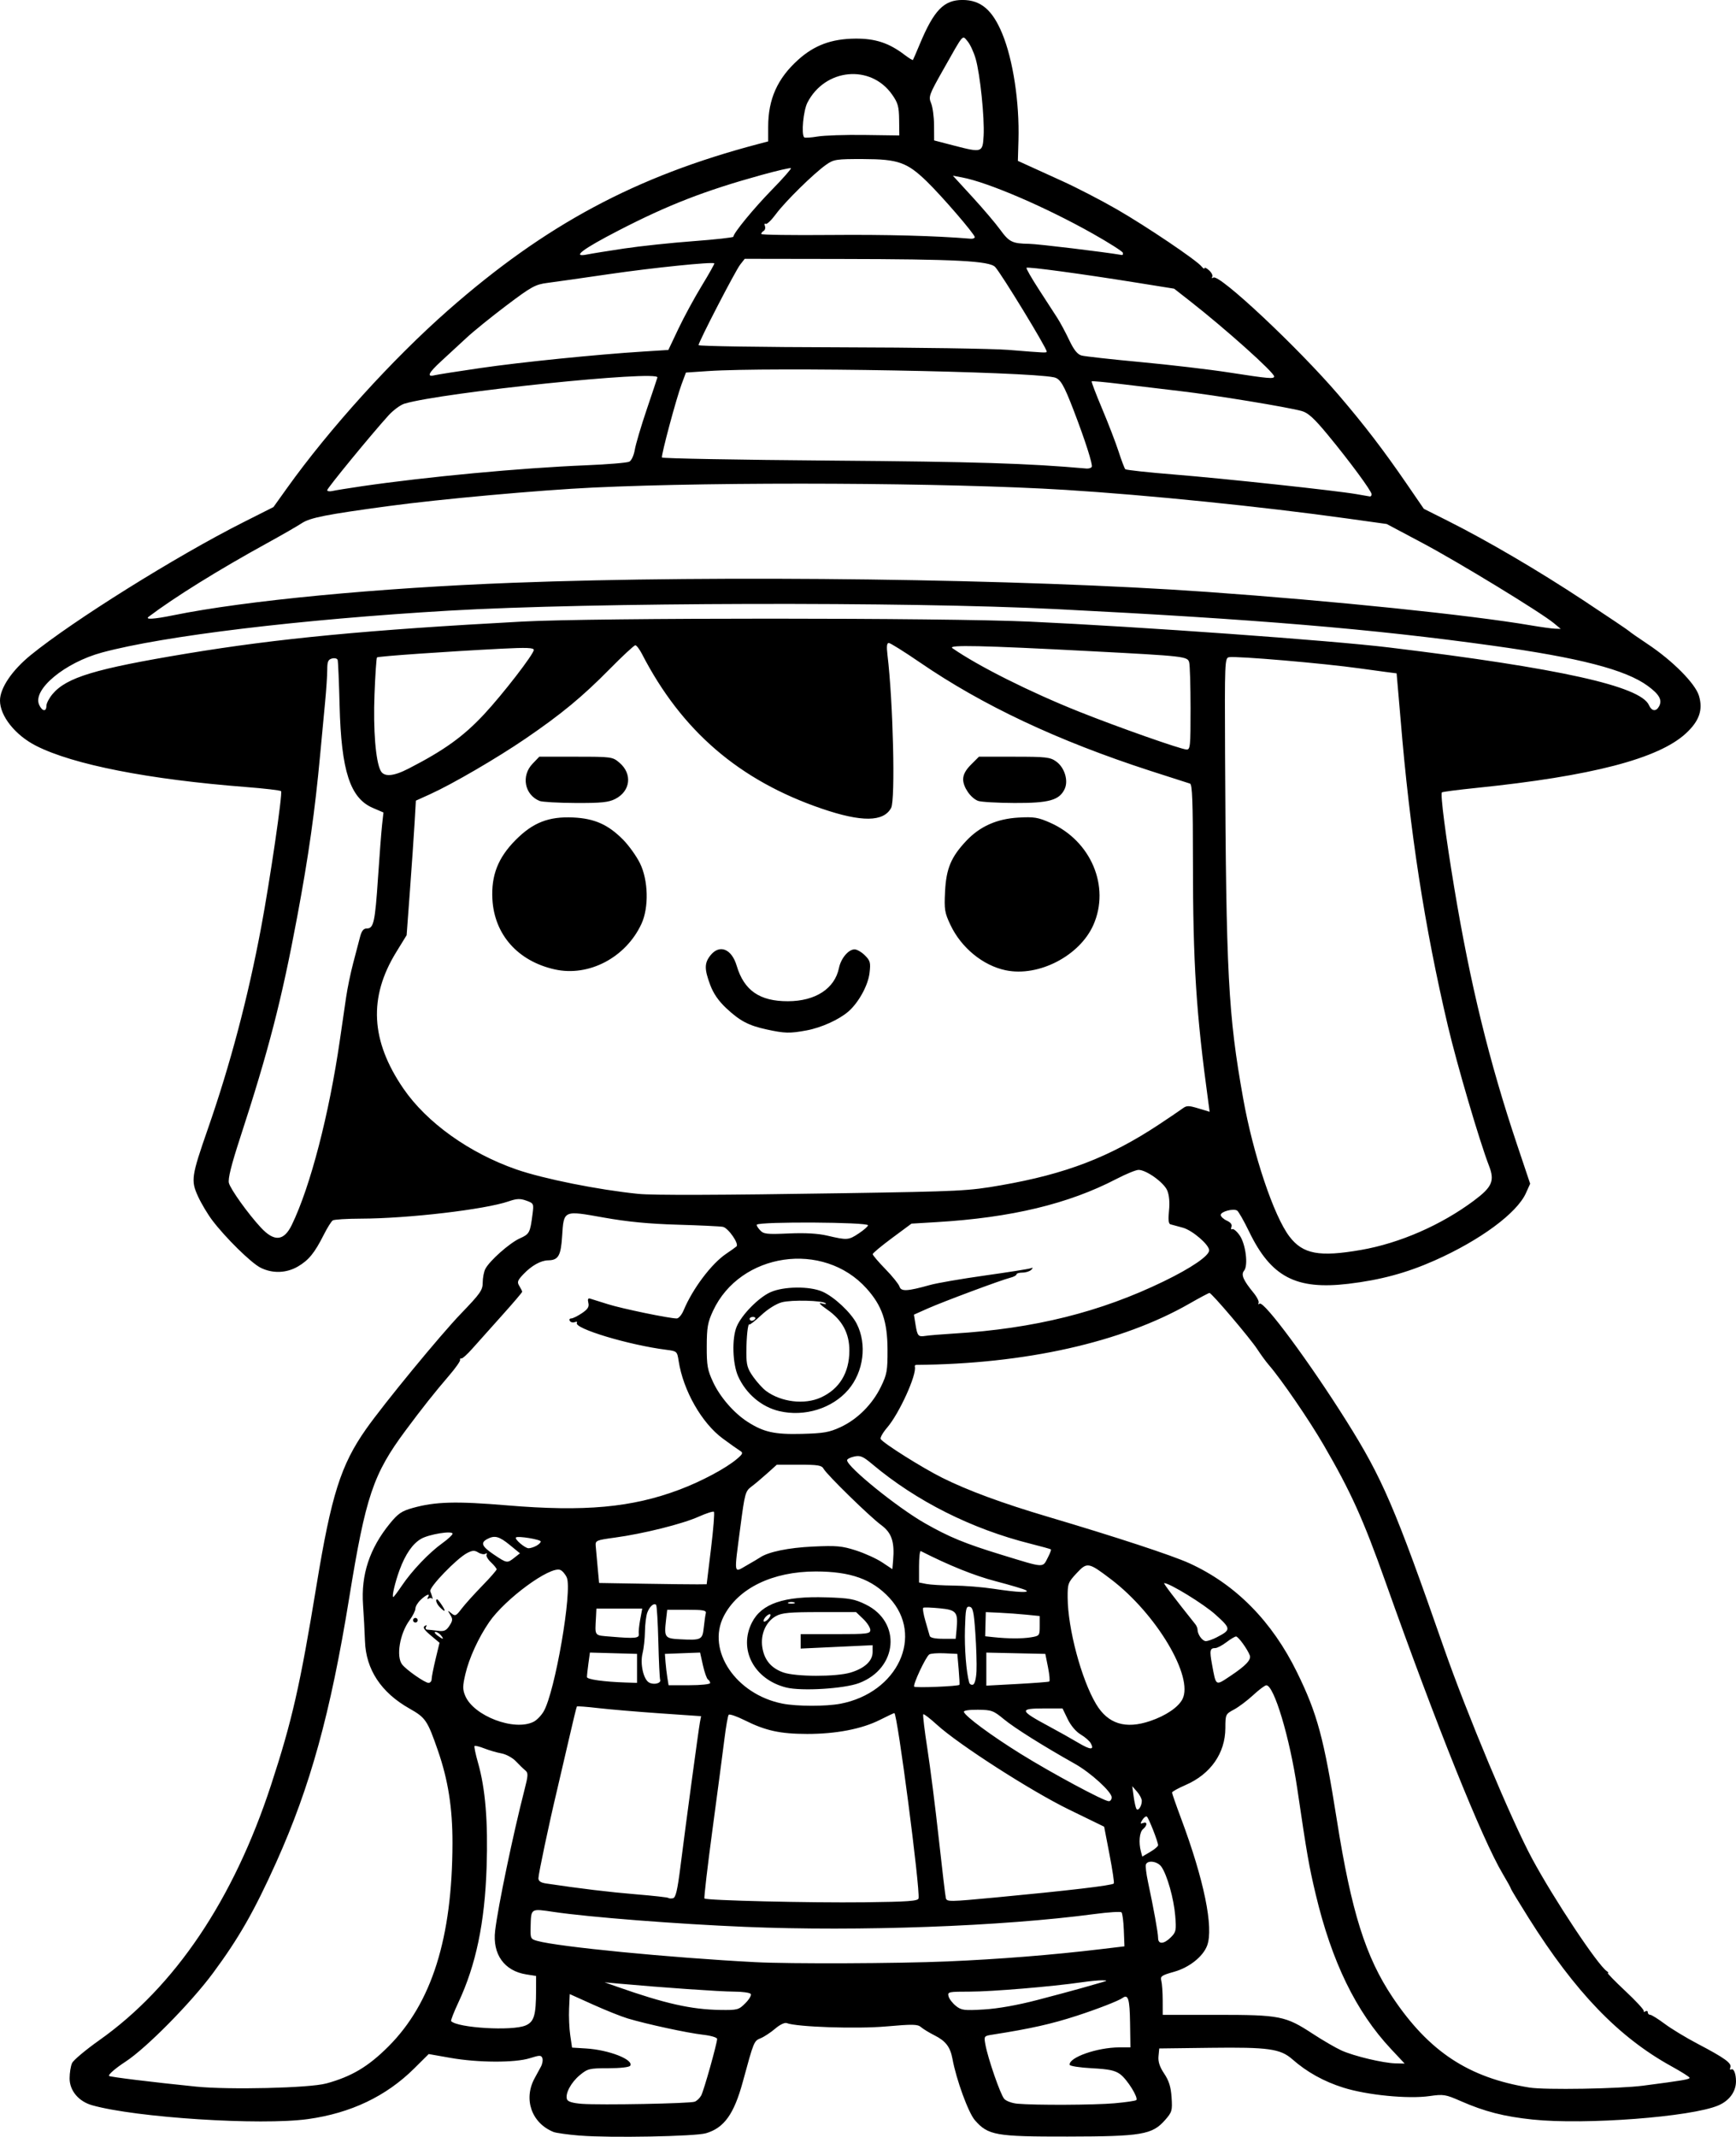 <?xml version="1.0" encoding="UTF-8" standalone="no"?>
<!-- Created with Inkscape (http://www.inkscape.org/) -->

<svg
   width="197.906mm"
   height="243.564mm"
   viewBox="0 0 197.906 243.564"
   version="1.1"
   id="svg1"
   xml:space="preserve"
   xmlns="http://www.w3.org/2000/svg"
   xmlns:svg="http://www.w3.org/2000/svg"><defs
     id="defs1"><clipPath
       clipPathUnits="userSpaceOnUse"
       id="clipPath3"><path
         id="path3"
         style="fill:#ff0000;fill-opacity:1;fill-rule:nonzero;stroke:none;stroke-width:0.265"
         d="M 117.464,-9.186 V 177.167 H 291.495 V -9.186 Z M 147.334,111.931 c 4.149,-0.092 4.552,4.357 -0.092,5.084 -1.195,0.187 -2.39,0.381 -3.57,0.655 -1.902,0.431 -3.801,0.869 -5.685,1.373 -4.843,1.295 -6.431,-3.457 -1.602,-4.804 2.039,-0.569 4.104,-1.04 6.168,-1.508 1.289,-0.299 2.595,-0.512 3.902,-0.719 0.31,-0.049 0.603,-0.075 0.88,-0.081 z" /></clipPath><clipPath
       clipPathUnits="userSpaceOnUse"
       id="clipPath29"><path
         id="path30"
         style="fill:#ff0000;fill-opacity:1;fill-rule:nonzero;stroke:none;stroke-width:0.265"
         d="M -43.23,-9.228 V 216.918 H 174.315 V -9.228 Z M 64.459,27.799 c 2.205,0.075 3.149,2.778 0.337,5.093 -1.015,0.835 -0.499,0.393 -1.541,1.333 -0.051,0.05 -0.1,0.101 -0.15,0.151 0.22,0.811 0.125,1.873 -0.521,3.116 -0.875,1.685 -1.749,3.37 -2.654,5.039 -0.978,1.836 -1.883,3.712 -2.891,5.53 -2.43,4.385 -6.499,1.653 -4.214,-2.809 0.315,-0.616 0.638,-1.229 0.953,-1.845 -0.007,-0.023 -0.015,-0.043 -0.022,-0.066 -0.595,-2.008 -0.069,-3.784 0.689,-5.659 1.274,-2.682 3.164,-4.982 5.254,-7.063 1.251,-1.138 0.627,-0.597 1.868,-1.628 0.964,-0.801 1.889,-1.157 2.675,-1.191 0.074,-0.003 0.146,-0.004 0.217,-0.001 z M 107.156,139.452 v 5.3e-4 h 1.332 c 3.185,0 4.318,2.034 3.452,3.522 1.261,1.236 0.77,3.284 -1.765,3.911 -0.549,0.616 -1.49,1.105 -2.851,1.261 -0.137,0.016 -0.274,0.031 -0.411,0.047 -2.651,0.305 -4.055,-0.978 -4.036,-2.332 -0.348,-0.335 -0.565,-0.745 -0.622,-1.186 -3.343,-0.946 -2.812,-4.861 1.596,-4.861 h 0.989 c 0.119,0 0.233,0.004 0.346,0.009 0.539,-0.217 1.168,-0.371 1.971,-0.371 z" /></clipPath><clipPath
       clipPathUnits="userSpaceOnUse"
       id="clipPath48"><path
         id="path49"
         style="fill:#ff0000;fill-opacity:1;fill-rule:nonzero;stroke:none;stroke-width:0.265"
         d="M 41.091,5.534 V 221.556 H 225.286 V 5.534 Z M 200.736,27.814 c 1.729,0.019 2.649,1.415 2.086,2.936 0.034,0.916 -0.448,2.032 -1.673,3.09 -1.147,0.992 -0.564,0.491 -1.752,1.502 -1.464,1.224 -2.914,2.469 -4.415,3.646 -1.776,1.393 -3.3,1.325 -4.092,0.54 -1.314,0.839 -2.65,1.642 -3.984,2.446 -4.294,2.588 -6.806,-1.809 -2.513,-4.397 1.384,-0.834 2.777,-1.656 4.133,-2.538 2.022,-1.284 4.052,-2.554 5.996,-3.956 1.191,-0.886 2.419,-1.714 3.69,-2.479 0.94,-0.565 1.799,-0.798 2.523,-0.79 z m -20.135,16.378 c 1.024,0.015 1.877,0.8 2.033,2.11 0.718,0.616 1.17,1.82 0.937,3.569 -0.199,1.498 -0.825,2.882 -1.489,4.224 -0.631,1.325 -1.475,2.521 -2.325,3.71 -0.383,0.58 -0.187,0.283 -0.588,0.891 -1.639,2.485 -3.795,2.512 -4.699,1.247 -2.336,3.06 -5.919,0.908 -3.888,-3.193 0.881,-1.779 1.751,-3.563 2.632,-5.343 0.834,-1.685 1.981,-2.401 2.971,-2.401 0.144,-8e-6 0.278,0.034 0.414,0.063 0.316,-0.73 0.627,-1.462 0.929,-2.198 0.772,-1.885 2.007,-2.694 3.073,-2.678 z" /></clipPath><clipPath
       clipPathUnits="userSpaceOnUse"
       id="clipPath83"><path
         id="path84"
         style="fill:#ff0000;fill-opacity:1;fill-rule:nonzero;stroke:none;stroke-width:0.265"
         d="M 132.474,-7.02 V 208.971 H 400.13 V -7.02 Z M 255.342,107.773 c 0.047,-0.001 0.095,-5.3e-4 0.143,0.002 1.045,0.054 2.19,0.946 2.813,2.886 0.307,0.956 0.456,1.952 0.58,2.946 0.105,0.896 0.146,1.798 0.173,2.7 0.049,0.457 0.091,0.915 0.134,1.373 0.032,0.334 -0.006,0.606 -0.033,0.887 0.917,0.087 1.972,0.687 2.893,1.982 0.57,0.801 1.075,1.645 1.573,2.491 0.431,0.671 0.926,1.295 1.376,1.954 0.093,0.157 0.186,0.314 0.279,0.471 1.353,2.285 0.702,4.101 -0.559,4.645 -1.02,0.911 -2.908,0.691 -4.385,-1.562 -0.239,-0.365 -0.478,-0.73 -0.729,-1.087 -0.216,-0.336 -0.388,-0.695 -0.574,-1.046 0.608,2.159 -0.889,3.607 -2.71,3.036 -0.616,0.275 -1.361,0.46 -2.342,0.399 -1.467,-0.091 -2.933,-0.193 -4.399,-0.296 -1.796,-0.111 -3.597,-0.198 -5.398,-0.193 -5.014,0.015 -5.014,-5.049 0,-5.065 1.903,-0.006 3.807,0.088 5.707,0.203 0.635,0.044 1.271,0.085 1.906,0.128 -2.172,-2.84 -4.36,-5.667 -6.601,-8.453 -2.161,-2.685 -1.065,-5.119 0.858,-5.113 0.628,0.002 1.345,0.277 2.066,0.876 0.364,-0.695 0.988,-1.1 1.69,-1.132 0.505,-0.023 1.05,0.149 1.567,0.543 0.093,-0.019 0.178,-0.065 0.274,-0.07 0.594,-0.032 1.239,0.203 1.815,0.734 -0.664,-2.602 0.469,-4.21 1.884,-4.241 z m 0.768,13.726 c -0.032,0.104 -0.068,0.203 -0.109,0.298 0.124,0.163 0.249,0.325 0.373,0.488 -0.098,-0.264 -0.22,-0.535 -0.254,-0.779 -0.004,-0.001 -0.007,-0.005 -0.01,-0.006 z m 30.329,39.335 h 0.777 c 5.014,0 5.014,5.065 0,5.065 h -0.777 c -5.014,0 -5.014,-5.065 0,-5.065 z" /></clipPath><clipPath
       clipPathUnits="userSpaceOnUse"
       id="clipPath102"><path
         id="path103"
         style="fill:#ff0000;fill-opacity:1;fill-rule:nonzero;stroke:none;stroke-width:0.265"
         d="M 245.095,-91.085 V 149.538 H 484.247 V -91.085 Z M 386.76,31.187 h 1.65 c 5.014,0 5.014,5.065 0,5.065 h -1.65 c -5.014,0 -5.014,-5.065 0,-5.065 z M 278.242,82.629 c 1.018,-0.028 2.247,0.632 3.228,2.236 0.354,0.578 0.768,1.115 1.156,1.669 -0.179,-0.355 -0.185,-0.572 0.174,-0.552 0.231,0.012 0.612,0.121 1.194,0.353 1.53,0.608 2.705,1.776 3.919,2.845 1.817,1.6 0.342,0.262 2.186,1.957 3.604,3.312 0.416,6.943 -3.167,3.954 -0.796,1.298 -2.871,1.492 -4.73,-0.776 -1.836,-2.239 -3.672,-4.499 -5.159,-6.99 -1.607,-2.69 -0.498,-4.649 1.199,-4.696 z m 48.669,29.818 c 0.832,-0.023 1.844,0.352 2.893,1.294 1.313,1.18 2.463,2.509 3.553,3.893 0.661,0.847 0.337,0.434 0.973,1.24 1.192,1.511 1.339,2.902 0.893,3.822 -0.016,1.86 -2.198,3.006 -4.869,1.014 -1.747,-1.303 -3.553,-2.525 -5.469,-3.568 -3.578,-1.948 -3.294,-5.278 -0.617,-5.341 0.191,-0.004 0.416,0.041 0.631,0.072 -0.168,-1.358 0.693,-2.391 2.01,-2.427 z" /></clipPath><clipPath
       clipPathUnits="userSpaceOnUse"
       id="clipPath113"><path
         id="path114"
         style="fill:#ff0000;fill-opacity:1;fill-rule:nonzero;stroke:none;stroke-width:0.265"
         d="m 157.066,-116.178 v 259.561 h 295.043 v -259.561 z M 393.264,24.766 c 0.581,0.011 1.242,0.145 1.968,0.439 0.12,0.049 0.24,0.098 0.36,0.146 4.647,1.882 2.736,6.584 -1.907,4.692 -0.149,-0.061 -0.299,-0.122 -0.449,-0.182 -3.917,-1.596 -3.112,-5.153 0.027,-5.095 z M 342.535,35.836 c 1.181,-0.021 2.405,1.064 2.649,3.402 0.172,1.646 0.305,3.295 0.421,4.946 0.065,0.913 0.111,1.827 0.156,2.741 0.246,5.008 -4.813,5.256 -5.059,0.248 -0.043,-0.879 -0.087,-1.758 -0.149,-2.635 -0.107,-1.53 -0.233,-3.058 -0.382,-4.584 -0.259,-2.651 1.026,-4.095 2.365,-4.118 z m -33.149,10.457 c 3.772,0.034 4.177,4.206 -0.279,5.096 -2.779,0.555 -5.597,1.027 -8.441,1.011 -5.014,-0.028 -5.014,-5.084 0,-5.064 2.507,0.01 4.994,-0.417 7.443,-0.913 0.461,-0.093 0.887,-0.134 1.277,-0.13 z" /></clipPath><clipPath
       clipPathUnits="userSpaceOnUse"
       id="clipPath120"><path
         id="path121"
         style="fill:#ff0000;fill-opacity:1;fill-rule:nonzero;stroke:none;stroke-width:0.265"
         d="M 344.491,-224.742 V 93.74 H 637.437 V -224.742 Z m 57.98,209.9 c 0.18,0.019 0.442,0.736 1.12,2.612 1.049,2.901 1.048,6.019 1.03,9.064 0.014,1.384 -0.104,2.763 -0.22,4.14 -0.594,7.065 -7.742,6.459 -7.137,-0.606 0.102,-1.192 0.212,-2.384 0.194,-3.582 0.01,-1.333 0.012,-2.65 -0.1,-3.98 -0.028,-0.332 -0.067,-0.662 -0.101,-0.994 -0.05,-0.273 -0.127,-0.542 -0.151,-0.819 -0.002,-0.026 0.051,-0.015 0.077,-0.022 v 5.291e-4 c 4.911,-1.36 4.827,-5.865 5.286,-5.815 z m 133.457,6.23 c 1.673,0.041 3.331,1.648 3.508,4.967 0.11,2.057 0.326,4.101 0.649,6.136 0.19,1.182 0.086,0.629 0.301,1.658 1.455,6.94 -5.614,8.389 -7.016,1.438 -0.27,-1.337 -0.151,-0.677 -0.36,-1.978 -0.342,-2.169 -0.587,-4.348 -0.701,-6.541 -0.194,-3.762 1.722,-5.726 3.618,-5.679 z" /></clipPath><clipPath
       clipPathUnits="userSpaceOnUse"
       id="clipPath135"><path
         id="path136"
         style="fill:#ff0000;fill-opacity:1;fill-rule:nonzero;stroke:none;stroke-width:0.265"
         d="M 477.204,-278.281 V 24.964 H 771.33 V -278.281 Z m 210.631,135.235 c 0.649,0.035 1.758,0.625 3.629,1.812 2.196,1.392 3.007,3.98 3.718,6.326 2.056,6.786 -4.882,8.854 -6.864,2.046 -0.027,-0.092 -0.73,-2.143 -0.731,-2.214 -7.9e-4,-0.063 0.207,0.09 0.187,0.03 -0.102,-0.312 -0.801,-0.228 -0.785,-0.595 0.214,-4.87 -0.582,-7.482 0.845,-7.405 z m -130.474,16.82 c 0.913,0.03 1.975,0.321 3.143,0.957 2.784,1.515 5.891,2.183 8.941,2.926 0.049,0.011 0.098,0.023 0.147,0.034 0.394,-0.233 0.868,-0.356 1.405,-0.343 0.586,0.014 1.246,0.191 1.956,0.556 0.817,-0.371 1.604,-0.614 2.297,-0.621 2.818,-0.029 4.295,2.613 2.367,5.305 3.089,4.801 -0.884,8.357 -4.597,5.381 -3.035,3.455 -7.309,1.009 -5.866,-3.51 -3.376,-0.823 -6.775,-1.657 -9.854,-3.322 -5.068,-2.74 -3.897,-7.494 0.06,-7.363 z" /></clipPath><clipPath
       clipPathUnits="userSpaceOnUse"
       id="clipPath194"><path
         id="path195"
         style="fill:#ff0000;fill-opacity:1;fill-rule:nonzero;stroke:none;stroke-width:0.265"
         d="M 586.953,-316.373 V -43.138 H 818.308 V -316.373 Z m 53.828,72.49 c 5.334,0.125 5.822,6.026 -0.496,7.199 -2.322,0.431 -4.653,0.82 -7,1.081 -7.047,0.783 -7.758,-6.323 -0.713,-7.127 2.146,-0.245 4.278,-0.598 6.401,-0.995 0.653,-0.122 1.257,-0.171 1.809,-0.158 z m 77.852,114.108 c 5.866,-0.176 6.487,6.105 -0.071,7.191 -0.65,0.108 -1.301,0.219 -1.95,0.334 -0.186,1.569 -1.657,3.152 -4.701,3.588 -1.375,0.197 -2.749,0.395 -4.116,0.642 -5.881,1.061 -7.651,-3.737 -3.89,-6.031 -0.444,-1.629 0.751,-3.612 4.075,-4.515 1.142,-0.31 2.302,-0.545 3.459,-0.789 0.65,-0.137 1.253,-0.199 1.805,-0.199 0.723,5.3e-4 1.355,0.112 1.9,0.302 0.75,-0.132 1.499,-0.273 2.248,-0.398 0.437,-0.073 0.851,-0.113 1.242,-0.125 z m -47.002,6.364 c 0.357,0.005 0.666,0.064 0.98,0.115 0.233,-0.014 0.459,-0.02 0.676,-0.017 5.137,0.085 6.028,4.924 1.742,6.653 -0.279,1.554 -1.868,3.015 -4.953,3.209 -1.326,0.083 -2.653,0.193 -3.983,0.181 -6.214,-0.058 -6.913,-5.512 -2.233,-6.827 0.301,-1.446 1.792,-2.735 4.474,-2.882 1.038,-0.211 0.525,-0.119 1.763,-0.315 0.547,-0.087 1.058,-0.124 1.532,-0.117 z m 99.073,6.165 c 0.899,0.004 1.966,0.251 3.169,0.818 2.023,0.953 3.732,2.451 5.497,3.8 0.855,0.653 1.413,1.334 1.839,2.011 0.19,0.084 0.377,0.171 0.568,0.253 0.084,0.036 0.127,0.087 0.208,0.124 0.489,0.022 1.013,0.09 1.575,0.215 1.253,0.28 2.423,0.79 3.569,1.351 4.569,2.236 4.099,6.224 1.184,7.095 -0.846,1.196 -2.706,1.953 -5.421,1.429 -0.562,-0.108 -1.188,-0.184 -1.733,-0.328 -1.776,-0.47 -3.097,-1.215 -3.97,-2.048 -0.964,0.147 -2.141,0.029 -3.489,-0.469 -0.123,-0.045 -0.246,-0.09 -0.368,-0.136 -3.715,-1.372 -4.651,-4.083 -3.594,-5.79 -0.64,-0.869 -0.889,-1.776 -0.757,-2.584 -2.495,-2.691 -1.481,-5.754 1.723,-5.739 z m -62.233,1.085 c 4.846,0.175 5.452,5.705 -0.564,7.221 -1.726,0.435 -3.461,0.814 -5.211,1.139 -6.971,1.294 -8.371,-5.705 -1.405,-7.023 1.627,-0.308 3.245,-0.645 4.849,-1.058 0.858,-0.221 1.637,-0.305 2.33,-0.28 z m -33.08,3.914 h 1.593 c 7.09,0 7.09,7.162 0,7.162 h -1.593 c -7.09,0 -7.09,-7.162 0,-7.162 z m 63.159,22.509 c 0.183,-0.003 0.366,-0.002 0.549,0.001 7.089,0.128 7.089,7.3 0,7.162 -1.22,-0.024 -2.435,0.137 -3.646,0.261 -7.053,0.722 -7.782,-6.406 -0.728,-7.125 1.272,-0.13 2.546,-0.281 3.825,-0.3 z" /></clipPath></defs><g
     id="layer1"
     transform="translate(-656.945,445.684)"><path
       style="fill:#000000"
       d="m 723.088,-202.255 c -1.382,-0.114 -2.752,-0.303 -3.043,-0.421 -2.502,-1.011 -3.457,-3.739 -2.147,-6.133 0.221,-0.404 0.542,-0.995 0.714,-1.313 0.172,-0.318 0.244,-0.755 0.162,-0.971 -0.133,-0.347 -0.3,-0.346 -1.424,0.009 -1.699,0.536 -5.903,0.52 -9.048,-0.035 l -2.483,-0.438 -1.645,1.633 c -3.206,3.182 -7.233,5.102 -12.127,5.781 -5.382,0.747 -19.607,-0.165 -24.6,-1.577 -1.535,-0.434 -2.567,-1.663 -2.567,-3.057 0,-0.626 0.126,-1.412 0.279,-1.747 0.154,-0.334 1.542,-1.501 3.084,-2.592 8.648,-6.117 15.32,-16.024 19.602,-29.104 2.396,-7.32 3.304,-11.306 5.184,-22.765 1.687,-10.282 2.774,-13.713 5.637,-17.792 2.031,-2.893 8.488,-10.748 10.847,-13.194 2.194,-2.276 2.463,-2.66 2.463,-3.523 0,-0.533 0.133,-1.229 0.295,-1.547 0.475,-0.929 2.765,-2.96 3.932,-3.486 1.111,-0.501 1.175,-0.624 1.454,-2.791 0.15,-1.168 0.131,-1.209 -0.713,-1.514 -0.699,-0.252 -1.089,-0.237 -2.004,0.079 -2.706,0.934 -11.484,1.963 -16.855,1.975 -1.601,0.004 -3.044,0.094 -3.206,0.201 -0.163,0.107 -0.623,0.843 -1.024,1.637 -1.045,2.072 -1.711,2.89 -2.937,3.611 -1.325,0.779 -2.93,0.828 -4.287,0.132 -1.08,-0.554 -3.986,-3.41 -5.485,-5.392 -0.526,-0.696 -1.257,-1.919 -1.622,-2.718 -0.834,-1.821 -0.765,-2.293 1.122,-7.713 2.555,-7.337 4.57,-14.958 6.072,-22.964 1.007,-5.364 2.463,-15.316 2.271,-15.52 -0.09,-0.096 -1.891,-0.308 -4.001,-0.472 -11.093,-0.862 -19.693,-2.549 -23.92,-4.694 -2.378,-1.206 -4.128,-3.4 -4.123,-5.167 0.004,-1.419 1.37,-3.439 3.495,-5.171 4.816,-3.924 16.608,-11.293 24.196,-15.121 l 3.484,-1.757 1.543,-2.158 c 4.832,-6.76 11.999,-14.673 18.344,-20.255 11.104,-9.769 21.398,-15.287 35.388,-18.971 l 1.124,-0.296 v -1.662 c 0,-3.16 1.056,-5.517 3.424,-7.647 1.845,-1.659 3.798,-2.382 6.498,-2.406 2.289,-0.02 3.848,0.492 5.625,1.847 0.491,0.374 0.921,0.638 0.956,0.587 0.035,-0.051 0.387,-0.867 0.782,-1.813 1.61,-3.856 2.742,-5.027 4.86,-5.027 2.086,0 3.418,1.125 4.538,3.836 1.235,2.988 1.972,7.829 1.849,12.147 l -0.067,2.357 1.047,0.477 c 0.576,0.262 2.395,1.09 4.043,1.84 1.648,0.749 4.446,2.198 6.218,3.22 3.352,1.932 9.064,5.786 9.638,6.503 0.182,0.227 0.331,0.312 0.331,0.189 0,-0.123 0.235,-0.011 0.523,0.249 0.288,0.26 0.448,0.595 0.356,0.743 -0.096,0.155 -0.036,0.189 0.14,0.08 0.683,-0.422 9.64,7.98 14.272,13.387 2.916,3.404 5.103,6.258 7.74,10.099 l 1.972,2.873 2.646,1.327 c 4.574,2.294 10.402,5.71 15.61,9.149 2.765,1.826 5.087,3.39 5.159,3.475 0.073,0.086 1.023,0.749 2.113,1.474 2.841,1.891 5.42,4.492 5.837,5.885 0.481,1.605 0.036,2.883 -1.494,4.293 -3.125,2.881 -10.763,4.866 -23.887,6.21 -2.093,0.214 -3.858,0.443 -3.923,0.508 -0.193,0.193 0.422,4.943 1.408,10.881 1.825,10.985 3.981,19.796 7.168,29.298 l 1.485,4.427 -0.486,1.078 c -1.028,2.279 -5.209,5.365 -10.392,7.668 -3.198,1.421 -6.165,2.224 -9.844,2.662 -5.974,0.711 -8.815,-0.779 -11.311,-5.933 -0.595,-1.229 -1.213,-2.315 -1.374,-2.414 -0.435,-0.269 -1.867,0.114 -1.867,0.499 0,0.183 0.309,0.474 0.687,0.647 0.453,0.206 0.634,0.451 0.532,0.718 -0.085,0.222 -0.047,0.337 0.086,0.255 0.133,-0.082 0.51,0.228 0.839,0.69 0.698,0.981 1.013,3.446 0.516,4.045 -0.37,0.446 -0.101,1.076 1.072,2.51 0.407,0.498 0.668,1.022 0.58,1.165 -0.088,0.143 -0.031,0.18 0.127,0.083 0.508,-0.314 5.683,6.681 9.859,13.325 4.143,6.592 5.539,9.84 11.146,25.929 2.582,7.411 7.715,19.672 10.043,23.99 2.511,4.658 7.499,12.166 8.536,12.849 0.162,0.107 0.208,0.196 0.103,0.198 -0.106,0.002 0.787,0.921 1.984,2.042 1.197,1.121 2.144,2.142 2.104,2.269 -0.04,0.127 0.049,0.155 0.198,0.063 0.149,-0.092 0.271,-0.042 0.271,0.113 0,0.154 0.124,0.28 0.276,0.28 0.152,0 0.896,0.464 1.654,1.03 0.758,0.567 2.449,1.591 3.758,2.277 3.074,1.611 3.908,2.213 3.725,2.689 -0.08,0.209 -0.041,0.316 0.088,0.236 0.288,-0.178 0.554,0.468 0.554,1.342 0,1.181 -0.756,2.217 -2.01,2.754 -3.065,1.314 -15.189,2.237 -21.162,1.612 -3.274,-0.343 -5.481,-0.909 -8.203,-2.103 -1.745,-0.766 -1.966,-0.801 -3.565,-0.573 -2.437,0.349 -7.126,-0.11 -9.821,-0.962 -2.238,-0.707 -4.152,-1.771 -5.822,-3.238 -1.36,-1.194 -2.727,-1.385 -9.345,-1.302 l -5.821,0.073 -0.085,0.885 c -0.06,0.626 0.13,1.206 0.649,1.984 0.547,0.819 0.761,1.51 0.841,2.712 0.1,1.509 0.052,1.675 -0.743,2.58 -1.463,1.667 -2.66,1.869 -11.113,1.882 -8.188,0.012 -9.054,-0.14 -10.558,-1.853 -0.749,-0.853 -2.125,-4.614 -2.569,-7.022 -0.246,-1.333 -0.771,-2.021 -2.024,-2.651 -0.616,-0.31 -1.319,-0.738 -1.562,-0.951 -0.379,-0.332 -0.939,-0.343 -3.969,-0.075 -3.348,0.296 -10.192,0.066 -11.333,-0.381 -0.23,-0.09 -0.784,0.176 -1.316,0.632 -0.506,0.433 -1.251,0.925 -1.656,1.092 -0.772,0.32 -0.77,0.315 -2.037,4.968 -1.001,3.677 -2.124,5.246 -4.193,5.862 -1.226,0.365 -10.961,0.547 -14.345,0.269 z m 13.059,-3.871 c 0.247,-0.095 0.58,-0.417 0.74,-0.715 0.302,-0.564 1.807,-5.919 1.81,-6.439 8.8e-4,-0.167 -0.71,-0.377 -1.631,-0.481 -1.75,-0.198 -6.382,-1.2 -8.561,-1.852 -0.731,-0.219 -2.517,-0.933 -3.969,-1.588 l -2.639,-1.19 -0.075,1.645 c -0.041,0.905 0.018,2.278 0.132,3.05 l 0.207,1.405 1.587,0.098 c 2.626,0.162 5.468,1.273 5.038,1.97 -0.102,0.165 -1.132,0.282 -2.48,0.282 -2.164,0 -2.364,0.048 -3.255,0.783 -1.019,0.84 -1.706,2.14 -1.463,2.771 0.099,0.258 0.661,0.427 1.684,0.504 2.126,0.16 12.325,-0.032 12.874,-0.243 z m 47.862,0.179 c 1.274,-0.112 2.388,-0.275 2.476,-0.362 0.265,-0.265 -1.036,-2.355 -1.835,-2.945 -0.592,-0.438 -1.266,-0.58 -3.245,-0.685 -1.375,-0.073 -2.509,-0.251 -2.522,-0.397 -0.076,-0.844 3.15,-1.972 5.665,-1.98 l 1.267,-0.004 -0.041,-2.781 c -0.04,-2.73 -0.215,-3.317 -0.852,-2.852 -0.444,0.325 -2.854,1.263 -5.214,2.031 -2.893,0.941 -5.288,1.478 -9.601,2.151 -0.992,0.155 -1,0.166 -0.825,1.135 0.286,1.585 1.714,5.703 2.146,6.19 0.219,0.247 0.892,0.494 1.495,0.549 2.034,0.185 8.752,0.156 11.085,-0.048 z m -89.893,-2.249 c 2.905,-0.79 4.802,-1.918 7.108,-4.223 4.943,-4.941 7.285,-12.376 7.303,-23.185 0.007,-3.996 -0.496,-7.192 -1.659,-10.544 -1.192,-3.437 -1.405,-3.751 -3.237,-4.785 -3.236,-1.826 -4.968,-4.449 -5.079,-7.69 -0.037,-1.091 -0.136,-2.947 -0.22,-4.123 -0.245,-3.44 0.744,-6.439 3.057,-9.277 0.934,-1.145 1.347,-1.427 2.607,-1.779 2.571,-0.719 4.938,-0.784 10.763,-0.295 8.836,0.741 14.21,0.252 19.636,-1.789 2.516,-0.946 5.292,-2.427 6.553,-3.495 0.679,-0.575 0.733,-0.709 0.378,-0.925 -0.229,-0.139 -1.122,-0.772 -1.984,-1.408 -2.403,-1.771 -4.513,-5.48 -5.032,-8.847 -0.169,-1.093 -0.194,-1.116 -1.397,-1.268 -4.276,-0.54 -10.591,-2.443 -10.202,-3.074 0.077,-0.125 -0.032,-0.161 -0.243,-0.081 -0.211,0.081 -0.462,0.02 -0.559,-0.135 -0.096,-0.155 -0.026,-0.283 0.155,-0.283 0.181,0 0.727,-0.268 1.213,-0.595 0.682,-0.46 0.851,-0.729 0.741,-1.184 -0.097,-0.399 -0.035,-0.555 0.191,-0.484 0.184,0.058 1.108,0.347 2.054,0.643 1.638,0.513 6.992,1.62 7.832,1.62 0.218,0 0.572,-0.419 0.786,-0.932 1.033,-2.472 3.178,-5.318 4.86,-6.448 0.518,-0.348 1.041,-0.721 1.162,-0.829 0.326,-0.291 -0.928,-2.102 -1.544,-2.232 -0.291,-0.061 -2.613,-0.172 -5.159,-0.246 -3.309,-0.097 -5.72,-0.33 -8.45,-0.817 -4.607,-0.823 -4.531,-0.857 -4.725,2.158 -0.141,2.204 -0.435,2.706 -1.589,2.722 -0.839,0.012 -1.891,0.6 -2.823,1.581 -0.675,0.71 -0.74,0.899 -0.463,1.343 0.177,0.284 0.323,0.58 0.323,0.658 0,0.078 -1.042,1.3 -2.315,2.716 -1.273,1.416 -2.789,3.11 -3.367,3.765 -0.579,0.655 -1.144,1.161 -1.257,1.124 -0.112,-0.036 -0.175,0.041 -0.138,0.171 0.036,0.131 -0.525,0.926 -1.248,1.768 -1.674,1.95 -3.05,3.686 -4.96,6.256 -3.704,4.984 -4.553,7.504 -6.439,19.123 -2.134,13.145 -4.429,21.463 -8.299,30.077 -2.5,5.564 -4.269,8.665 -7.221,12.653 -2.523,3.409 -7.621,8.573 -9.975,10.104 -1.147,0.746 -2.009,1.495 -1.873,1.627 0.123,0.12 4.866,0.702 9.918,1.216 3.749,0.382 12.916,0.162 14.817,-0.356 z m 150.161,0.243 c 4.538,-0.591 5.282,-0.717 5.282,-0.901 0,-0.092 -0.929,-0.68 -2.065,-1.306 -6.017,-3.316 -10.958,-8.446 -16.276,-16.899 -1.117,-1.776 -2.031,-3.285 -2.031,-3.354 0,-0.069 -0.418,-0.828 -0.929,-1.686 -2.348,-3.942 -7.543,-16.873 -13.365,-33.271 -2.545,-7.167 -3.95,-10.278 -7.051,-15.61 -1.681,-2.891 -4.819,-7.468 -6.258,-9.13 -0.316,-0.365 -0.898,-1.16 -1.294,-1.767 -0.828,-1.272 -5.214,-6.434 -5.464,-6.431 -0.092,10e-4 -1.12,0.548 -2.284,1.215 -7.702,4.415 -18.745,6.89 -31.155,6.983 -0.109,8.1e-4 -0.176,0.091 -0.148,0.2 0.233,0.918 -1.771,5.329 -3.155,6.946 -0.495,0.578 -0.828,1.166 -0.74,1.308 0.299,0.484 4.769,3.295 7.02,4.416 2.941,1.463 6.814,2.892 12.039,4.441 7.809,2.315 14.154,4.4 16.124,5.297 5.281,2.407 9.432,6.612 12.29,12.451 2.307,4.713 3.054,7.486 4.528,16.801 1.659,10.482 3.281,15.637 6.369,20.241 4.145,6.179 8.654,9.15 15.59,10.272 1.76,0.285 10.21,0.144 12.975,-0.216 z m -28.771,-4.194 c -3.98,-4.254 -6.738,-9.924 -8.569,-17.613 -0.766,-3.215 -0.997,-4.541 -2.104,-12.062 -0.853,-5.792 -2.652,-11.789 -3.53,-11.766 -0.162,0.004 -0.837,0.51 -1.499,1.124 -0.663,0.614 -1.645,1.352 -2.183,1.64 -0.96,0.514 -0.978,0.552 -0.984,2.117 -0.01,2.865 -1.687,5.256 -4.554,6.494 -0.834,0.36 -1.519,0.743 -1.521,0.85 -0.002,0.107 0.453,1.417 1.012,2.91 2.635,7.041 3.755,12.512 2.979,14.551 -0.473,1.244 -2.042,2.486 -3.745,2.964 -1.452,0.407 -1.608,0.517 -1.471,1.03 0.085,0.316 0.156,1.319 0.158,2.228 l 0.004,1.654 h 6.17 c 7.199,0 7.818,0.122 10.929,2.158 1.146,0.75 2.62,1.606 3.275,1.903 1.428,0.646 4.762,1.44 6.182,1.472 l 1.023,0.023 z m -98.667,-2.657 c 0.992,-0.414 1.214,-1.148 1.219,-4.031 l 0.003,-1.62 -1.124,-0.179 c -2.51,-0.399 -3.864,-2.302 -3.546,-4.983 0.326,-2.754 2.037,-10.966 3.336,-16.017 0.436,-1.695 0.449,-1.967 0.105,-2.249 -0.215,-0.176 -0.699,-0.646 -1.076,-1.044 -0.377,-0.398 -1.113,-0.801 -1.637,-0.896 -0.524,-0.095 -1.404,-0.35 -1.956,-0.567 -0.552,-0.217 -1.056,-0.342 -1.12,-0.278 -0.064,0.064 0.114,0.922 0.395,1.906 0.844,2.95 1.153,6.713 0.98,11.934 -0.209,6.3 -1.212,11.111 -3.207,15.37 -0.524,1.119 -0.901,2.088 -0.837,2.152 0.777,0.777 6.932,1.14 8.465,0.5 z m 25.072,-2.541 c 0.435,-0.435 0.716,-0.911 0.625,-1.058 -0.091,-0.147 -0.962,-0.268 -1.936,-0.269 -1.537,-0.002 -8.214,-0.467 -13.147,-0.916 l -1.587,-0.145 1.455,0.512 c 5.421,1.909 8.438,2.587 11.728,2.636 1.965,0.029 2.111,-0.009 2.862,-0.76 z m 33.3,-0.376 c 1.965,-0.512 4.227,-1.12 5.027,-1.35 0.8,-0.23 1.812,-0.52 2.249,-0.643 0.739,-0.209 0.748,-0.226 0.132,-0.246 -0.364,-0.012 -1.435,0.09 -2.381,0.227 -3.397,0.491 -10.235,1.062 -12.741,1.063 -2.435,8.7e-4 -2.548,0.026 -2.415,0.536 0.077,0.295 0.453,0.785 0.835,1.09 0.631,0.503 0.928,0.54 3.209,0.405 1.593,-0.095 3.821,-0.49 6.085,-1.081 z m -10.319,-4.391 c 5.975,-0.255 11.982,-0.734 17.595,-1.405 l 2.646,-0.316 -0.071,-1.842 c -0.039,-1.013 -0.158,-1.928 -0.265,-2.034 -0.106,-0.105 -1.503,-0.016 -3.104,0.197 -10.504,1.403 -26.833,2.001 -39.82,1.458 -7.814,-0.327 -17.72,-1.099 -21.789,-1.699 -2.676,-0.395 -2.592,-0.449 -2.649,1.721 -0.034,1.298 3.5e-4,1.37 0.758,1.58 2.448,0.679 15.105,1.912 24.871,2.423 3.917,0.205 16.165,0.158 21.828,-0.083 z m 25.536,-2.756 c 0.59,-0.59 0.629,-0.787 0.494,-2.447 -0.16,-1.955 -0.921,-4.655 -1.575,-5.589 -0.44,-0.628 -1.586,-0.792 -1.769,-0.252 -0.061,0.182 0.041,1.045 0.227,1.918 0.66,3.096 1.164,5.881 1.164,6.443 0,0.761 0.658,0.728 1.459,-0.072 z m -28.769,-4.429 c 0.206,-1.023 -2.418,-21.124 -2.758,-21.124 -0.06,0 -0.799,0.348 -1.641,0.773 -2.059,1.039 -5.004,1.609 -8.298,1.605 -3.076,-0.004 -4.737,-0.367 -7.124,-1.56 -0.908,-0.454 -1.727,-0.734 -1.821,-0.623 -0.093,0.111 -0.31,1.333 -0.481,2.716 -0.171,1.382 -0.783,6.02 -1.359,10.306 -0.576,4.286 -0.992,7.848 -0.923,7.917 0.226,0.226 12.045,0.506 18.246,0.433 4.957,-0.059 6.099,-0.141 6.16,-0.442 z m 8.657,-0.094 c 8.519,-0.805 13.377,-1.378 13.604,-1.605 0.068,-0.068 -0.152,-1.552 -0.489,-3.299 l -0.612,-3.176 -4.003,-1.949 c -4.316,-2.102 -12.596,-7.421 -15.068,-9.68 -0.786,-0.718 -1.484,-1.252 -1.551,-1.185 -0.067,0.067 0.145,1.838 0.471,3.935 0.326,2.097 0.911,6.712 1.3,10.256 0.389,3.543 0.752,6.591 0.807,6.773 0.126,0.418 0.403,0.414 5.541,-0.071 z m -35.796,-3.57 c 0.65,-5.135 2.067,-15.62 2.219,-16.423 l 0.13,-0.683 -4.708,-0.326 c -2.589,-0.179 -5.758,-0.449 -7.042,-0.598 -1.284,-0.15 -2.368,-0.231 -2.41,-0.181 -0.042,0.05 -0.458,1.758 -0.924,3.795 -0.467,2.037 -1.076,4.657 -1.354,5.821 -0.886,3.709 -2.105,9.479 -2.105,9.961 0,0.322 0.264,0.505 0.86,0.595 3.902,0.586 7.22,0.986 10.253,1.236 1.965,0.162 3.626,0.347 3.691,0.412 0.066,0.065 0.304,0.083 0.529,0.039 0.318,-0.061 0.511,-0.878 0.862,-3.647 z m 54.449,-2.394 c 0,-0.393 -1.083,-3.143 -1.287,-3.269 -0.107,-0.066 -0.336,0.106 -0.508,0.382 -0.259,0.415 -0.246,0.476 0.079,0.351 0.51,-0.196 0.508,0.275 -0.004,0.7 -0.404,0.335 -0.514,1.522 -0.236,2.556 l 0.153,0.572 0.901,-0.532 c 0.496,-0.292 0.901,-0.635 0.901,-0.76 z m -1.856,-5.048 c 0.002,-0.239 -0.242,-0.715 -0.544,-1.058 l -0.548,-0.625 0.16,1.165 c 0.088,0.641 0.23,1.279 0.316,1.417 0.192,0.31 0.609,-0.301 0.615,-0.9 z m -3.436,-0.413 c 0,-0.627 -2.397,-2.812 -4.191,-3.82 -3.596,-2.02 -6.885,-4.085 -8.085,-5.077 -1.205,-0.995 -1.414,-1.072 -2.977,-1.088 -1.009,-0.01 -1.646,0.089 -1.595,0.247 0.167,0.514 3.086,2.672 6.44,4.76 3.514,2.188 9.496,5.405 10.077,5.418 0.182,0.004 0.331,-0.194 0.331,-0.442 z m -2.374,-6.151 c -0.142,-0.266 -0.661,-0.72 -1.152,-1.01 -0.538,-0.318 -1.129,-1.014 -1.486,-1.75 l -0.592,-1.223 h -2.093 c -2.888,0 -2.826,0.23 0.553,2.043 1.091,0.586 2.58,1.421 3.307,1.855 1.409,0.842 1.883,0.869 1.463,0.084 z m -63.522,-2.466 c 0.356,-0.18 0.87,-0.709 1.142,-1.176 1.295,-2.217 3.294,-13.82 2.632,-15.274 -0.174,-0.381 -0.508,-0.767 -0.744,-0.857 -1.168,-0.448 -6.279,3.304 -8.094,5.942 -1.228,1.785 -2.295,4.114 -2.721,5.941 -0.316,1.356 -0.319,1.742 -0.019,2.46 0.966,2.311 5.609,4.075 7.804,2.964 z m 70.299,-0.088 c 1.767,-0.6 3.187,-1.561 3.661,-2.478 1.314,-2.541 -2.971,-9.74 -8.135,-13.667 -2.582,-1.963 -2.722,-1.988 -3.928,-0.695 -0.974,1.044 -1.029,1.194 -1.02,2.768 0.02,3.546 1.561,9.322 3.24,12.141 1.352,2.269 3.35,2.894 6.181,1.932 z m -35.349,-1.96 c 6.573,-1.247 9.6,-7.773 5.602,-12.079 -1.974,-2.126 -4.42,-3.001 -8.391,-3.001 -4.932,0 -8.864,1.915 -10.495,5.112 -1.983,3.888 1.398,8.906 6.705,9.95 1.629,0.321 4.931,0.329 6.579,0.017 z m -6.171,-1.857 c -3.659,-0.925 -5.453,-4.345 -3.889,-7.412 1.101,-2.159 3.645,-3.018 8.474,-2.863 2.646,0.085 3.215,0.189 4.499,0.818 4.096,2.008 3.65,7.276 -0.758,8.952 -1.709,0.65 -6.585,0.946 -8.327,0.505 z m 7.34,-1.697 c 1.617,-0.487 2.524,-1.329 2.524,-2.343 v -0.78 l -4.101,0.192 -4.101,0.192 v -0.822 -0.822 h 3.969 c 3.656,0 3.969,-0.038 3.969,-0.48 0,-0.264 -0.365,-0.829 -0.811,-1.257 l -0.811,-0.777 h -4.15 c -3.413,0 -4.296,0.08 -4.974,0.451 -1.153,0.632 -1.788,2.07 -1.566,3.551 0.216,1.439 1.002,2.386 2.39,2.876 1.418,0.502 6.019,0.512 7.663,0.017 z m -9.118,-6.563 c 0,-0.148 -0.175,-0.119 -0.397,0.065 -0.218,0.181 -0.397,0.448 -0.397,0.594 0,0.148 0.175,0.119 0.397,-0.065 0.218,-0.181 0.397,-0.448 0.397,-0.594 z m 2.712,-1.433 c -0.182,-0.073 -0.48,-0.073 -0.661,0 -0.182,0.073 -0.033,0.133 0.331,0.133 0.364,0 0.513,-0.06 0.331,-0.133 z m 18.827,9.389 c 0.033,-0.047 -0.008,-0.86 -0.09,-1.806 l -0.15,-1.72 -1.455,-0.069 c -0.8,-0.038 -1.585,0.022 -1.745,0.132 -0.408,0.283 -1.9,3.478 -1.715,3.673 0.149,0.158 5.039,-0.042 5.155,-0.211 z m -34.118,-0.575 c -0.059,-0.168 -0.152,-2.123 -0.207,-4.345 -0.055,-2.222 -0.169,-4.109 -0.254,-4.194 -0.251,-0.251 -0.733,0.17 -1.001,0.873 -0.138,0.362 -0.259,1.332 -0.271,2.157 -0.011,0.825 -0.134,1.946 -0.273,2.492 -0.3,1.18 0.097,2.971 0.74,3.33 0.542,0.303 1.407,0.089 1.266,-0.313 z m 5.7,0.372 c 0,-0.137 -0.111,-0.318 -0.247,-0.401 -0.136,-0.084 -0.394,-0.81 -0.574,-1.613 l -0.327,-1.461 -2.006,0.076 -2.006,0.076 0.071,0.926 c 0.039,0.509 0.134,1.313 0.21,1.786 l 0.14,0.86 h 2.369 c 1.304,0 2.369,-0.112 2.369,-0.249 z m 30.364,-1.359 c 0.038,-0.789 -0.021,-2.743 -0.132,-4.342 -0.169,-2.437 -0.275,-2.921 -0.655,-2.994 -0.399,-0.076 -0.462,0.224 -0.529,2.51 -0.066,2.248 0.149,4.958 0.484,6.125 0.056,0.194 0.25,0.304 0.432,0.244 0.198,-0.065 0.359,-0.685 0.4,-1.543 z m 8.295,1.185 c 0.09,-0.051 0.025,-0.781 -0.143,-1.621 l -0.306,-1.528 -3.363,-0.074 -3.363,-0.074 v 1.884 1.884 l 3.506,-0.189 c 1.928,-0.104 3.579,-0.231 3.669,-0.282 z m -70.41,-0.267 c 0,-0.234 0.202,-1.263 0.449,-2.287 l 0.449,-1.862 -1.013,-0.851 c -0.734,-0.616 -0.92,-0.909 -0.673,-1.061 0.223,-0.138 0.275,-0.105 0.151,0.095 -0.105,0.17 -0.035,0.313 0.158,0.323 0.19,0.01 0.731,0.068 1.202,0.13 0.695,0.091 0.94,-0.017 1.304,-0.573 0.384,-0.586 0.398,-0.767 0.094,-1.254 -0.332,-0.533 -0.324,-0.544 0.124,-0.174 0.437,0.361 0.537,0.317 1.167,-0.513 0.379,-0.499 1.433,-1.67 2.342,-2.603 0.91,-0.932 1.654,-1.782 1.654,-1.889 0,-0.107 -0.294,-0.47 -0.653,-0.808 -0.359,-0.338 -0.579,-0.734 -0.488,-0.881 0.092,-0.148 0.034,-0.186 -0.13,-0.085 -0.162,0.1 -0.53,0.035 -0.818,-0.145 -0.423,-0.264 -0.666,-0.253 -1.266,0.057 -1.194,0.618 -4.385,3.93 -4.208,4.367 0.209,0.515 0.361,1.094 0.222,0.844 -0.061,-0.11 -0.239,-0.121 -0.394,-0.025 -0.167,0.103 -0.206,0.05 -0.094,-0.131 0.31,-0.502 -0.162,-0.346 -0.818,0.27 -0.337,0.316 -0.612,0.77 -0.612,1.007 0,0.237 -0.299,0.837 -0.664,1.332 -1.116,1.513 -1.556,4.128 -0.849,5.043 0.48,0.621 2.597,2.097 3.008,2.097 0.196,0 0.357,-0.191 0.357,-0.425 z m -2.117,-6.719 c 0,-0.146 0.119,-0.265 0.265,-0.265 0.146,0 0.265,0.119 0.265,0.265 0,0.146 -0.119,0.265 -0.265,0.265 -0.146,0 -0.265,-0.119 -0.265,-0.265 z m 3.062,-1.474 c -0.38,-0.38 -0.562,-0.907 -0.314,-0.907 0.056,0 0.297,0.298 0.535,0.661 0.492,0.751 0.393,0.861 -0.221,0.246 z m 22.471,6.963 v -1.653 l -2.686,-0.075 -2.686,-0.075 -0.174,1.266 c -0.096,0.696 -0.169,1.385 -0.163,1.53 0.011,0.266 1.926,0.535 4.386,0.616 l 1.323,0.044 z m 67.622,0.878 c 1.768,-1.174 2.419,-1.862 2.232,-2.359 -0.275,-0.727 -1.311,-2.152 -1.566,-2.154 -0.132,-10e-4 -0.63,0.296 -1.107,0.66 -0.477,0.364 -1.047,0.661 -1.266,0.661 -0.606,0 -0.66,0.27 -0.368,1.852 0.467,2.532 0.372,2.471 2.075,1.34 z m -60.014,-5.532 c 0.071,-0.678 0.175,-1.411 0.23,-1.629 0.083,-0.33 -0.281,-0.397 -2.149,-0.397 h -2.249 l -0.137,1.191 c -0.225,1.953 -0.132,2.082 1.554,2.17 2.474,0.13 2.604,0.067 2.751,-1.335 z m 58.472,1.115 c 1.659,-0.858 1.653,-0.975 -0.133,-2.588 -1.333,-1.204 -5.227,-3.595 -5.855,-3.595 -0.123,0 1.102,1.618 3.55,4.685 0.14,0.176 0.255,0.451 0.255,0.613 0,0.555 0.549,1.317 0.948,1.317 0.22,0 0.776,-0.194 1.235,-0.431 z m -88.437,-0.23 c -0.181,-0.218 -0.464,-0.393 -0.628,-0.388 -0.164,0.005 -0.067,0.183 0.215,0.397 0.66,0.499 0.831,0.496 0.412,-0.008 z m 22.555,-0.151 c -0.037,-0.229 0.037,-0.973 0.164,-1.654 l 0.231,-1.238 h -2.612 -2.612 l -0.047,0.926 c -0.117,2.301 -0.273,2.101 1.767,2.274 2.688,0.228 3.186,0.178 3.108,-0.308 z m 36.225,-0.478 c 0.193,-2.021 0.006,-2.261 -1.906,-2.449 -0.94,-0.092 -1.787,-0.122 -1.883,-0.066 -0.096,0.056 0.009,0.727 0.234,1.491 0.224,0.764 0.448,1.537 0.496,1.719 0.057,0.213 0.6,0.331 1.525,0.331 h 1.436 z m 8.491,0.856 c 0.966,-0.16 0.992,-0.194 0.992,-1.294 v -1.13 l -1.521,-0.153 c -0.837,-0.084 -2.22,-0.185 -3.074,-0.224 l -1.553,-0.071 -0.035,1.377 -0.035,1.377 0.926,0.1 c 1.662,0.179 3.288,0.186 4.299,0.019 z m -71.719,-5.896 c 1.135,-1.686 3.096,-3.744 4.589,-4.816 0.651,-0.467 1.183,-0.959 1.183,-1.094 0,-0.372 -2.662,0.055 -3.571,0.572 -0.972,0.554 -1.805,1.755 -2.467,3.557 -0.519,1.414 -0.909,3.084 -0.72,3.084 0.06,0 0.503,-0.586 0.986,-1.303 z m 71.124,0.528 c -0.218,-0.126 -1.766,-0.588 -3.44,-1.025 -2.439,-0.638 -5.293,-1.787 -8.533,-3.435 -0.109,-0.056 -0.198,0.728 -0.198,1.74 v 1.841 l 0.827,0.165 c 0.455,0.091 1.854,0.174 3.109,0.185 1.255,0.011 3.294,0.174 4.531,0.362 2.771,0.422 4.262,0.488 3.704,0.166 z m -35.888,-4.73 c 0.271,-2.227 0.422,-4.12 0.336,-4.206 -0.086,-0.086 -0.871,0.165 -1.745,0.557 -1.846,0.828 -6.308,1.943 -9.535,2.381 -2.157,0.293 -2.247,0.332 -2.197,0.96 0.029,0.36 0.127,1.455 0.219,2.434 l 0.167,1.78 5.073,0.084 c 2.79,0.046 5.549,0.078 6.131,0.072 l 1.058,-0.012 z m 5.593,0.999 c 0.927,-0.636 3.241,-1.115 6.011,-1.243 2.722,-0.126 3.322,-0.072 4.922,0.442 1.002,0.322 2.345,0.933 2.985,1.358 l 1.164,0.773 0.086,-0.992 c 0.184,-2.121 -0.164,-3.155 -1.357,-4.032 -1.311,-0.964 -6.211,-5.751 -6.569,-6.418 -0.21,-0.392 -0.641,-0.463 -2.789,-0.463 h -2.541 l -1.102,0.992 c -0.606,0.546 -1.422,1.23 -1.813,1.521 -0.668,0.497 -0.744,0.777 -1.243,4.595 -0.731,5.588 -0.79,5.232 0.725,4.367 0.691,-0.395 1.376,-0.8 1.521,-0.9 z m 32.83,-0.033 c 0.228,-0.441 0.376,-0.84 0.329,-0.887 -0.047,-0.047 -1.098,-0.339 -2.335,-0.649 -6.715,-1.684 -13.018,-4.855 -18.039,-9.074 -1.054,-0.886 -1.358,-1.014 -2.051,-0.862 -0.447,0.098 -0.813,0.288 -0.813,0.421 0,0.755 5.717,5.384 8.864,7.178 2.778,1.584 4.578,2.325 8.734,3.597 5.034,1.541 4.665,1.522 5.31,0.276 z m -60.845,0.064 0.643,-0.506 -1.158,-0.949 c -1.213,-0.994 -1.728,-1.129 -2.576,-0.675 -0.79,0.423 -0.611,0.843 0.75,1.76 1.498,1.009 1.525,1.013 2.341,0.371 z m 2.5,-1.355 c 0.281,-0.151 0.512,-0.373 0.512,-0.495 0,-0.235 -2.625,-0.663 -2.826,-0.461 -0.187,0.187 1.033,1.23 1.439,1.23 0.2,0 0.595,-0.123 0.876,-0.274 z m 34.695,-13.537 c 1.919,-0.89 3.622,-2.592 4.596,-4.594 0.69,-1.418 0.763,-1.829 0.755,-4.217 -0.011,-3.239 -0.622,-5.023 -2.395,-6.994 -4.929,-5.482 -14.415,-4.091 -17.503,2.566 -0.603,1.301 -0.705,1.876 -0.711,4.031 -0.007,2.208 0.083,2.707 0.734,4.101 0.791,1.695 2.366,3.507 3.91,4.5 1.844,1.186 3.08,1.461 6.197,1.381 2.494,-0.064 3.126,-0.175 4.418,-0.774 z m -6.995,-1.822 c -2.01,-0.474 -3.778,-1.967 -4.676,-3.947 -0.649,-1.432 -0.739,-4.332 -0.175,-5.681 0.562,-1.345 2.507,-3.326 3.857,-3.928 1.501,-0.669 4.44,-0.703 5.905,-0.068 1.334,0.579 3.271,2.388 3.922,3.664 1.194,2.341 0.794,5.476 -0.96,7.526 -1.828,2.135 -4.991,3.113 -7.872,2.434 z m 4.737,-1.548 c 2.121,-0.963 3.249,-2.809 3.259,-5.334 0.008,-1.981 -0.807,-3.497 -2.52,-4.687 -0.828,-0.576 -1.068,-0.838 -0.65,-0.713 0.364,0.109 0.579,0.111 0.478,0.004 -0.32,-0.339 -3.888,-0.428 -5.014,-0.125 -0.639,0.172 -1.593,0.77 -2.332,1.461 -0.688,0.643 -1.299,1.121 -1.358,1.063 -0.171,-0.17 -0.343,1.424 -0.346,3.215 -0.002,1.402 0.114,1.813 0.779,2.753 0.43,0.608 1.086,1.331 1.458,1.607 1.725,1.279 4.385,1.601 6.245,0.756 z m -7.478,-8.969 c 0.075,-0.121 -0.037,-0.22 -0.249,-0.22 -0.212,0 -0.385,0.099 -0.385,0.22 0,0.121 0.112,0.22 0.249,0.22 0.137,0 0.31,-0.099 0.385,-0.22 z m 22.649,1.678 c 9.154,-0.562 16.695,-2.439 23.945,-5.959 3.134,-1.522 5.159,-2.907 5.159,-3.529 0,-0.641 -1.914,-2.285 -3.005,-2.581 -0.603,-0.163 -1.237,-0.336 -1.41,-0.384 -0.217,-0.06 -0.267,-0.537 -0.162,-1.548 0.096,-0.933 0.025,-1.764 -0.197,-2.3 -0.377,-0.91 -2.385,-2.355 -3.273,-2.355 -0.294,0 -1.431,0.466 -2.528,1.036 -5.473,2.845 -11.983,4.408 -20.482,4.917 l -2.877,0.172 -2.205,1.634 c -1.213,0.899 -2.21,1.728 -2.216,1.844 -0.006,0.115 0.642,0.879 1.44,1.696 0.798,0.817 1.525,1.719 1.615,2.004 0.184,0.581 0.885,0.543 3.501,-0.189 0.774,-0.217 3.572,-0.699 6.218,-1.072 2.645,-0.373 4.988,-0.742 5.207,-0.82 0.305,-0.109 0.325,-0.069 0.086,0.172 -0.171,0.172 -0.617,0.313 -0.992,0.313 -0.375,0 -0.681,0.091 -0.681,0.203 0,0.112 -0.316,0.282 -0.701,0.379 -1.056,0.265 -7.681,2.735 -9.445,3.521 l -1.548,0.69 0.168,1.051 c 0.223,1.396 0.311,1.5 1.151,1.37 0.395,-0.061 1.848,-0.181 3.231,-0.266 z m 46.409,-9.53 c 4.417,-0.77 9.142,-2.832 12.88,-5.622 2.083,-1.554 2.385,-2.255 1.717,-3.975 -1.062,-2.732 -3.646,-11.52 -4.685,-15.933 -2.662,-11.311 -4.346,-22.217 -5.391,-34.925 -0.03,-0.364 -0.145,-1.698 -0.255,-2.965 l -0.201,-2.303 -1.226,-0.158 c -0.675,-0.087 -2,-0.268 -2.946,-0.402 -4.078,-0.579 -14.119,-1.438 -14.943,-1.279 -0.47,0.091 -0.489,0.564 -0.441,10.943 0.117,25.256 0.354,29.78 2.062,39.342 1.143,6.401 3.491,13.405 5.279,15.749 1.529,2.005 3.4,2.355 8.15,1.527 z m -121.878,-2.869 c 2.106,-4.341 4.247,-12.577 5.477,-21.073 0.242,-1.673 0.563,-3.876 0.713,-4.895 0.15,-1.019 0.508,-2.745 0.796,-3.836 0.288,-1.091 0.639,-2.431 0.78,-2.977 0.188,-0.727 0.396,-0.992 0.781,-0.992 0.779,0 0.936,-0.715 1.277,-5.821 0.17,-2.547 0.379,-5.254 0.464,-6.016 l 0.155,-1.386 -1.207,-0.517 c -2.594,-1.112 -3.605,-4.22 -3.793,-11.661 -0.068,-2.692 -0.168,-5.034 -0.221,-5.205 -0.054,-0.171 -0.342,-0.246 -0.643,-0.168 -0.445,0.116 -0.545,0.354 -0.545,1.292 0,0.632 -0.112,2.315 -0.25,3.739 -0.137,1.425 -0.387,4.078 -0.555,5.897 -0.595,6.445 -1.317,11.549 -2.621,18.521 -1.777,9.501 -3.244,15.178 -6.512,25.207 -1.002,3.073 -1.393,4.649 -1.273,5.125 0.178,0.709 2.191,3.518 3.642,5.082 1.533,1.652 2.629,1.553 3.537,-0.318 z m 64.627,0.984 c 0.579,-0.383 1.053,-0.8 1.053,-0.926 0,-0.367 -12.299,-0.437 -12.676,-0.073 -0.06,0.058 0.1,0.335 0.354,0.616 0.417,0.461 0.742,0.499 3.284,0.389 1.899,-0.082 3.34,-8.1e-4 4.409,0.25 2.258,0.529 2.408,0.519 3.578,-0.256 z m -1.725,-4.585 c 13.362,-0.21 14.208,-0.252 17.951,-0.905 7.415,-1.293 12.384,-3.208 18.033,-6.948 1.164,-0.771 2.357,-1.58 2.652,-1.799 0.472,-0.35 0.686,-0.351 1.813,-0.012 l 1.278,0.385 -0.135,-0.988 c -1.406,-10.263 -1.766,-15.854 -1.769,-27.521 -0.002,-6.817 -0.077,-8.827 -0.333,-8.898 -0.182,-0.051 -2.236,-0.711 -4.564,-1.467 -10.541,-3.422 -19.074,-7.439 -26.242,-12.354 -1.773,-1.215 -3.364,-2.21 -3.536,-2.21 -0.223,0 -0.265,0.401 -0.146,1.389 0.641,5.314 0.907,16.491 0.415,17.411 -0.863,1.612 -3.362,1.639 -7.908,0.086 -9.406,-3.213 -15.985,-8.875 -20.502,-17.642 -0.278,-0.539 -0.617,-0.98 -0.755,-0.98 -0.137,0 -1.458,1.226 -2.935,2.724 -3.104,3.149 -5.485,5.116 -9.564,7.905 -3.234,2.21 -8.347,5.19 -10.87,6.334 l -1.647,0.747 -0.15,2.589 c -0.083,1.424 -0.32,4.874 -0.527,7.668 l -0.377,5.08 -1.188,1.932 c -3.171,5.157 -2.914,10.092 0.809,15.534 2.657,3.884 7.521,7.367 12.892,9.233 3.082,1.07 9.346,2.326 13.891,2.784 1.691,0.17 9.237,0.146 23.416,-0.077 z m -8.766,-18.661 c -2.077,-0.452 -3.053,-0.966 -4.629,-2.44 -0.859,-0.804 -1.448,-1.658 -1.81,-2.627 -0.678,-1.813 -0.676,-2.492 0.011,-3.366 1.035,-1.316 2.426,-0.775 3.003,1.169 0.837,2.818 2.621,4.053 5.841,4.045 3.144,-0.008 5.337,-1.438 5.82,-3.794 0.224,-1.095 1.083,-2.117 1.778,-2.117 0.272,0 0.803,0.308 1.179,0.684 0.61,0.61 0.667,0.826 0.526,2.013 -0.167,1.41 -1.246,3.372 -2.41,4.385 -1.069,0.93 -3.096,1.846 -4.77,2.155 -1.916,0.354 -2.482,0.341 -4.54,-0.107 z m -24.175,-6.849 c -4.204,-0.943 -6.887,-3.974 -7.1,-8.019 -0.142,-2.703 0.646,-4.711 2.638,-6.72 1.984,-2.001 3.788,-2.707 6.579,-2.576 2.424,0.114 3.987,0.811 5.687,2.535 0.66,0.669 1.526,1.88 1.924,2.691 0.949,1.932 1.023,5.044 0.165,6.898 -1.781,3.845 -6.006,6.063 -9.892,5.191 z m 51.42,0.102 c -2.603,-0.544 -5.072,-2.57 -6.301,-5.17 -0.661,-1.398 -0.718,-1.751 -0.614,-3.809 0.132,-2.608 0.679,-3.92 2.401,-5.757 1.559,-1.663 3.496,-2.529 5.974,-2.67 1.761,-0.1 2.225,-0.025 3.609,0.587 4.656,2.061 6.86,7.275 4.924,11.652 -1.558,3.523 -6.251,5.949 -9.993,5.166 z m -53.14,-19.302 c -1.713,-0.701 -2.123,-2.86 -0.804,-4.237 l 0.771,-0.805 h 4.164 c 4.067,0 4.182,0.015 4.958,0.669 1.522,1.28 1.287,3.272 -0.49,4.16 -0.75,0.375 -1.603,0.46 -4.498,0.446 -1.965,-0.009 -3.81,-0.114 -4.101,-0.233 z m 49.977,-0.009 c -0.844,-0.341 -1.69,-1.567 -1.69,-2.449 0,-0.539 0.281,-1.066 0.9,-1.684 l 0.9,-0.9 h 4.021 c 3.625,0 4.095,0.053 4.78,0.541 0.962,0.685 1.423,2.184 0.968,3.145 -0.608,1.281 -1.787,1.607 -5.746,1.589 -1.965,-0.009 -3.823,-0.118 -4.131,-0.242 z m -64.926,-3.67 c 4.078,-2.095 6.259,-3.663 8.624,-6.2 2.135,-2.29 5.663,-6.858 5.663,-7.333 0,-0.254 -0.819,-0.287 -3.638,-0.143 -6.322,0.323 -14.107,0.867 -14.236,0.995 -0.068,0.068 -0.196,1.958 -0.284,4.2 -0.159,4.048 0.132,7.653 0.704,8.723 0.387,0.724 1.444,0.643 3.166,-0.242 z m 89.161,-6.852 c -0.002,-2.583 -0.072,-4.951 -0.156,-5.263 -0.182,-0.679 -0.481,-0.713 -11.218,-1.276 -12.449,-0.653 -16.346,-0.739 -15.785,-0.349 2.949,2.052 8.864,5.017 14.462,7.249 4.407,1.758 11.554,4.275 12.237,4.31 0.425,0.022 0.463,-0.366 0.459,-4.673 z m -130.436,-0.31 c 0,-0.28 0.313,-0.88 0.695,-1.335 1.606,-1.909 4.84,-2.885 15.313,-4.623 10.394,-1.724 20.596,-2.697 38.232,-3.646 8.319,-0.448 48.078,-0.444 57.861,0.006 12.553,0.577 34.396,2.147 40.961,2.945 19.427,2.36 28.673,4.411 29.63,6.572 0.308,0.696 0.806,0.764 1.146,0.156 0.404,-0.722 0.051,-1.371 -1.276,-2.344 -2.518,-1.848 -7.767,-3.209 -17.726,-4.594 -13.657,-1.9 -26.911,-3.009 -49.742,-4.163 -17.04,-0.861 -53.059,-0.769 -69.189,0.177 -16.947,0.994 -32.533,2.873 -39.555,4.769 -4.252,1.148 -7.964,4.234 -7.175,5.965 0.343,0.753 0.825,0.821 0.825,0.116 z m 171.847,-9.426 c -1.495,-1.235 -10.846,-6.939 -14.949,-9.12 l -4.101,-2.18 -4.498,-0.627 c -9.698,-1.353 -22.776,-2.68 -32.147,-3.263 -13.251,-0.824 -39.25,-0.951 -53.843,-0.262 -6.075,0.287 -17.446,1.315 -23.283,2.106 -7.179,0.972 -8.957,1.324 -9.922,1.96 -0.509,0.336 -2.288,1.359 -3.952,2.273 -5.528,3.038 -10.56,6.164 -13.489,8.381 -0.465,0.352 0.581,0.289 2.836,-0.17 8.18,-1.667 23.31,-3.113 38.682,-3.698 23.712,-0.902 58.171,-0.449 79.11,1.038 14.426,1.025 30.04,2.637 36.909,3.81 1.164,0.199 2.414,0.372 2.778,0.384 l 0.661,0.023 z m -20.77,-14.686 c 0,-0.366 -2.483,-3.735 -5.002,-6.786 -1.522,-1.843 -2.234,-2.498 -2.936,-2.697 -1.567,-0.446 -9.983,-1.827 -13.891,-2.281 -2.037,-0.236 -5.12,-0.603 -6.85,-0.816 -1.73,-0.212 -3.186,-0.346 -3.235,-0.297 -0.049,0.049 0.486,1.451 1.188,3.116 0.703,1.665 1.548,3.861 1.878,4.879 0.33,1.019 0.675,1.928 0.766,2.022 0.091,0.093 2.605,0.366 5.587,0.606 5.688,0.458 18.511,1.839 20.773,2.237 0.728,0.128 1.412,0.247 1.521,0.264 0.109,0.017 0.198,-0.094 0.198,-0.248 z m -115.17,-0.911 c 7.446,-1.088 18.186,-2.093 25.608,-2.396 2.474,-0.101 4.696,-0.286 4.937,-0.412 0.246,-0.128 0.521,-0.724 0.626,-1.356 0.103,-0.62 0.711,-2.676 1.351,-4.568 0.64,-1.892 1.192,-3.545 1.226,-3.674 0.224,-0.857 -24.438,1.694 -28.823,2.982 -0.461,0.135 -1.295,0.75 -1.852,1.367 -1.992,2.202 -6.967,8.269 -6.967,8.497 0,0.127 0.268,0.17 0.595,0.094 0.327,-0.076 1.811,-0.316 3.297,-0.533 z m 83.266,-2.216 c 0.141,-0.228 -0.762,-3.049 -2.043,-6.385 -1.163,-3.029 -1.545,-3.67 -2.279,-3.824 -3.14,-0.66 -32.361,-1.186 -39.438,-0.709 l -2.506,0.169 -0.492,1.323 c -0.614,1.651 -2.341,8.091 -2.242,8.359 0.04,0.109 8.705,0.267 19.255,0.351 16.623,0.132 22.456,0.314 29.155,0.908 0.246,0.022 0.512,-0.064 0.59,-0.191 z m 20.791,-10.307 c 0,-0.459 -5.524,-5.405 -9.602,-8.597 l -1.797,-1.406 -4.421,-0.709 c -6.21,-0.996 -12.271,-1.812 -12.41,-1.673 -0.065,0.065 0.567,1.171 1.403,2.459 0.837,1.287 1.789,2.757 2.116,3.267 0.327,0.509 0.933,1.638 1.346,2.509 0.536,1.13 0.939,1.634 1.408,1.764 0.362,0.1 3.396,0.437 6.743,0.749 3.347,0.312 7.871,0.844 10.054,1.183 4.542,0.704 5.159,0.759 5.159,0.455 z m -90.487,-0.956 c 4.62,-0.674 13.201,-1.543 18.585,-1.883 l 2.842,-0.18 1.146,-2.416 c 0.63,-1.329 1.827,-3.532 2.659,-4.897 0.832,-1.364 1.478,-2.515 1.436,-2.558 -0.198,-0.198 -6.977,0.496 -11.983,1.226 -3.056,0.446 -6.234,0.898 -7.061,1.004 -1.359,0.175 -1.809,0.422 -4.63,2.55 -1.719,1.296 -3.78,2.965 -4.58,3.709 -0.8,0.744 -2.08,1.925 -2.844,2.625 -1.496,1.37 -1.739,1.872 -0.794,1.64 0.327,-0.08 2.679,-0.45 5.226,-0.821 z m 64.558,-1.887 c 0,-0.398 -5.16,-8.86 -5.872,-9.629 -0.645,-0.697 -4.507,-0.898 -17.624,-0.918 l -10.928,-0.017 -0.518,0.661 c -0.552,0.705 -4.746,8.817 -4.745,9.178 1.6e-4,0.118 7.233,0.23 16.073,0.249 8.84,0.019 17.502,0.151 19.248,0.292 4.349,0.353 4.366,0.354 4.366,0.183 z m -48.154,-11.741 c 1.819,-0.272 5.361,-0.648 7.871,-0.835 2.51,-0.187 4.564,-0.415 4.564,-0.506 0,-0.406 2.326,-3.239 4.406,-5.365 1.251,-1.279 2.22,-2.381 2.154,-2.447 -0.067,-0.067 -1.6,0.288 -3.407,0.788 -6.427,1.779 -10.592,3.398 -16.23,6.308 -4.175,2.155 -5.424,3.114 -3.561,2.734 0.492,-0.1 2.384,-0.405 4.203,-0.677 z m 56.83,0.481 c -0.055,-0.164 -1.583,-1.135 -3.395,-2.158 -5.365,-3.027 -11.972,-5.87 -14.927,-6.423 l -1.048,-0.196 2.212,2.412 c 1.217,1.327 2.641,3 3.164,3.719 1.048,1.438 1.388,1.605 3.334,1.635 0.986,0.015 8.529,0.925 10.539,1.271 0.121,0.021 0.176,-0.096 0.121,-0.26 z m -16.878,-1.781 c 0,-0.328 -3.759,-4.688 -5.475,-6.35 -2.245,-2.174 -3.262,-2.532 -7.225,-2.543 -3.089,-0.008 -3.369,0.034 -4.233,0.639 -1.395,0.976 -4.69,4.214 -5.736,5.637 -0.509,0.692 -1.032,1.192 -1.163,1.111 -0.131,-0.081 -0.172,0.025 -0.091,0.237 0.081,0.211 0.02,0.462 -0.135,0.559 -0.155,0.096 -0.283,0.257 -0.283,0.357 -1.1e-4,0.101 3.542,0.151 7.871,0.113 6.385,-0.057 12.036,0.094 16.007,0.428 0.255,0.021 0.463,-0.063 0.463,-0.188 z m 1.012,-11.547 c 0.112,-2.068 -0.402,-7.033 -0.91,-8.788 -0.22,-0.759 -0.634,-1.652 -0.922,-1.984 -0.617,-0.714 -0.378,-0.994 -2.766,3.228 -1.623,2.869 -1.701,3.084 -1.39,3.834 0.181,0.437 0.333,1.57 0.337,2.517 l 0.008,1.722 2.249,0.584 c 3.212,0.834 3.289,0.809 3.393,-1.113 z m -13.58,-0.093 3.969,0.055 -0.021,-1.775 c -0.018,-1.52 -0.134,-1.935 -0.805,-2.889 -2.445,-3.478 -7.641,-2.982 -9.649,0.921 -0.467,0.909 -0.719,3.611 -0.369,3.961 0.075,0.075 0.76,0.032 1.521,-0.096 0.762,-0.128 3.171,-0.207 5.354,-0.177 z"
       id="path196" /></g></svg>
